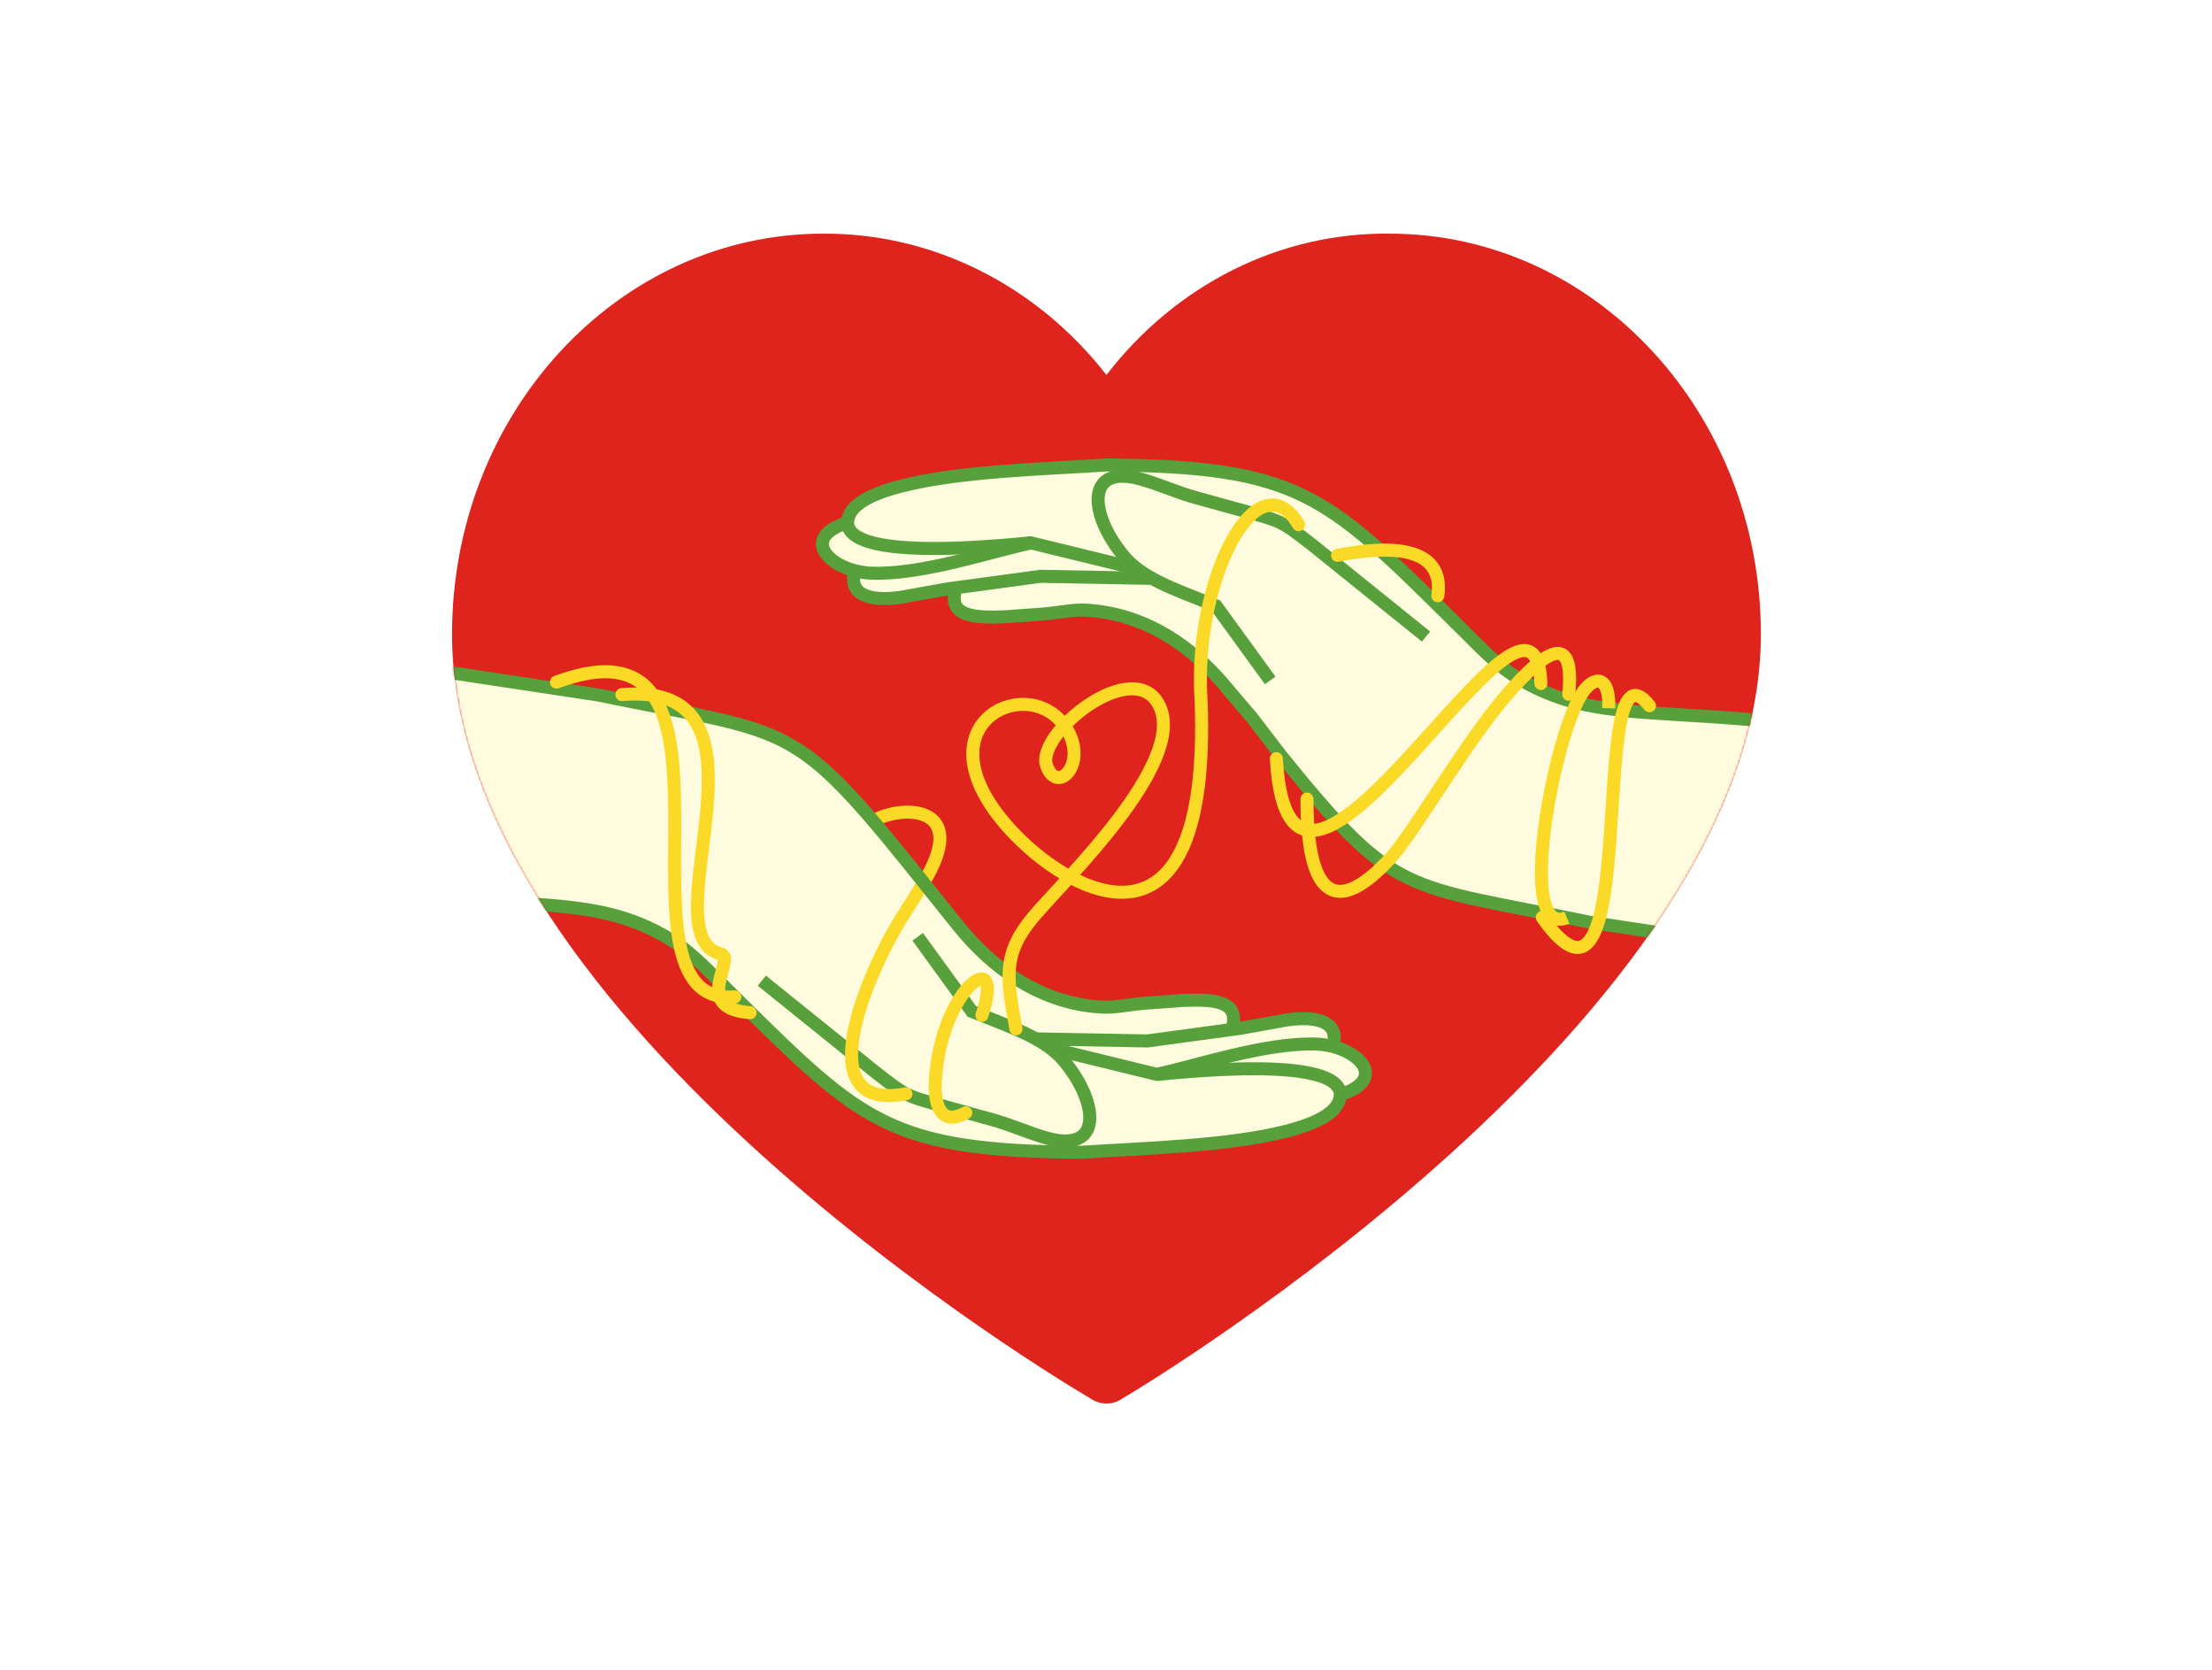 <svg width="1060" height="800" viewBox="0 0 1060 800" fill="none" xmlns="http://www.w3.org/2000/svg">
<g filter="url(#filter0_d_38_4972)">
<path d="M394.458 111.943C446.779 111.641 496.519 136.443 530.221 179.64C563.712 136.148 613.59 111.275 665.984 111.943C764.203 111.943 843.824 197.883 843.824 303.897C843.824 485.571 550.069 662.957 538.16 669.813C533.355 673.279 527.088 673.279 522.281 669.813C510.372 662.957 216.617 488.141 216.617 303.897C216.617 197.883 296.24 111.943 394.458 111.943Z" fill="#DF231D"/>
</g>
<mask id="mask0_38_4972" style="mask-type:alpha" maskUnits="userSpaceOnUse" x="216" y="111" width="628" height="562">
<path d="M394.459 111.943C446.78 111.641 496.519 136.443 530.222 179.64C563.713 136.148 613.59 111.275 665.984 111.943C764.203 111.943 843.824 197.883 843.824 303.897C843.824 485.571 550.07 662.957 538.16 669.813C533.355 673.279 527.088 673.279 522.281 669.813C510.372 662.957 216.617 488.141 216.617 303.897C216.617 197.883 296.24 111.943 394.459 111.943Z" fill="#DF231D"/>
</mask>
<g mask="url(#mask0_38_4972)">
<path d="M199.669 319.803C238.417 326.397 367.414 340.793 386.764 362.145C418.125 384.164 458.473 452.834 482.631 466.007C490.694 471.494 496.923 474.64 502.795 477.01C514.785 481.85 523.674 482.119 527.727 482.472C533.767 483.001 581.533 475.302 588.697 482.364C592.837 487.634 590.73 491.876 589.957 493.265C589.673 493.776 589.166 493.808 589.166 493.808C589.166 493.808 626.615 482.805 636.075 490.658C642.451 495.949 638.556 501.003 638.556 501.003C638.556 501.003 658.822 505.538 653.044 518.69C651.158 522.977 641.457 524.629 641.457 524.629C644.561 534.557 621.688 540.954 613.082 542.718C586.107 548.251 472.485 563.097 424.369 537.917C375.07 512.114 344.039 461.373 318.107 447.802C294.159 435.266 242.624 431.175 199.669 429.1V319.803Z" fill="#FFFBDE"/>
<path d="M848.765 455.008C810.017 448.412 690.964 435.655 660.507 413.398C630.05 391.144 589.962 321.974 565.8 308.805C557.741 303.314 551.511 300.171 545.635 297.799C533.646 292.962 524.76 292.693 520.704 292.336C514.667 291.807 466.901 299.506 459.737 292.444C455.597 287.177 457.701 282.936 458.474 281.543C458.758 281.036 459.269 281.004 459.269 281.004C459.269 281.004 421.816 292.003 412.356 284.154C405.983 278.862 409.878 273.805 409.878 273.805C409.878 273.805 389.612 269.273 395.39 256.122C397.273 251.831 406.977 250.183 406.977 250.183C403.87 240.255 426.743 233.857 435.352 232.09C462.327 226.561 575.949 211.715 624.065 236.895C673.364 262.698 704.941 313.319 730.87 326.891C737.908 331.503 748.263 335.392 760.963 337.747C776.435 340.616 794.577 341.656 811.68 342.835C825.465 343.787 837.566 345.495 848.765 345.712V455.008Z" fill="#FFFBDE"/>
<path d="M365.662 468.358C364.867 469.181 364.888 470.493 365.711 471.291C384.098 489.08 430.782 522.364 437.901 525.682C440.994 527.124 448.347 529.007 457.653 531.39C468.417 534.148 480.617 537.273 488.323 540.317C496.796 543.663 504.498 546.445 510.591 546.445C513.083 546.445 515.305 545.98 517.198 544.898C520.047 543.275 522.119 540.443 522.451 536.384C522.721 533.094 519.557 518.371 507.379 505.475C497.149 494.644 469.31 486.745 464.883 484.117C460.456 481.485 439.755 448.813 439.755 448.813L365.662 468.358Z" fill="#FFFBDE"/>
<path d="M365.081 469.835L419.063 513.321C434.577 525.451 434.206 525.01 452.929 530.182L475.739 536.489C484.082 538.795 493.174 542.865 501.507 545.213C528.352 552.769 526.665 528.919 510.347 508.863C501.447 497.927 487.081 493.052 465.688 484.534L439.756 448.813" stroke="#57A03C" stroke-width="6.237"/>
<path d="M683.353 304.976L629.371 261.49C613.854 249.361 614.225 249.802 595.502 244.626L572.691 238.323C564.352 236.017 555.26 231.943 546.927 229.598C520.082 222.043 521.769 245.892 538.087 265.949C546.987 276.885 561.353 281.757 582.746 290.275L608.678 325.995" stroke="#57A03C" stroke-width="6.237"/>
<path d="M418.82 393.085C432.581 385.648 461.088 386.149 446.222 416.217C441.952 424.855 435.24 434.282 429.665 443.693C416.416 466.052 386.295 533.14 434.131 524.027" stroke="#FBD927" stroke-width="6.237" stroke-linecap="round"/>
<path d="M470.526 486.452C482.34 451.225 450.935 473.398 448.268 517.206C447.376 531.831 452.139 539.093 462.809 533.137" stroke="#FBD927" stroke-width="6.237" stroke-linecap="round"/>
<path d="M503.488 502.287L554.534 514.763C636.799 506.543 645.132 518.7 641.632 527.593C640.187 531.267 635.662 537.066 616.4 541.966C588.158 549.15 547.653 550.113 518.054 552.052C427.078 551.359 413.212 537.973 353.61 479.092C340.382 466.175 332.462 457.058 321.998 450.542C289.41 430.248 260.318 435.175 199.669 429.1" stroke="#57A03C" stroke-width="6.237"/>
<path d="M544.945 272.524L493.9 260.048C411.634 268.269 403.302 256.111 406.801 247.219C408.247 243.544 412.772 237.742 432.033 232.842C460.272 225.661 500.776 224.699 530.38 222.76C621.352 223.449 635.218 236.839 694.823 295.72C708.051 308.637 715.971 317.753 726.435 324.27C759.023 344.564 788.116 339.637 848.764 345.712" stroke="#57A03C" stroke-width="6.237"/>
<path d="M554.27 514.697C573.035 510.788 606.309 499.347 630.771 500.205C649.743 500.87 666.551 516.744 642.275 524.468" stroke="#57A03C" stroke-width="6.237"/>
<path d="M494.162 260.111C475.397 264.024 442.123 275.464 417.66 274.607C398.689 273.938 381.88 258.067 406.157 250.344" stroke="#57A03C" stroke-width="6.237"/>
<path d="M495.359 497.699L549.855 498.707L594.387 492.667L613.149 489.29C625.223 486.766 643.211 486.749 638.665 501.612" stroke="#57A03C" stroke-width="6.237"/>
<path d="M553.074 277.109L498.579 276.105L454.046 282.145L435.284 285.519C423.211 288.045 405.223 288.063 409.769 273.2" stroke="#57A03C" stroke-width="6.237"/>
<path d="M199.669 319.803L286.792 332.993C376.477 351.499 379.067 344.168 434.553 412.813L459.18 443.539C476.219 464.701 499.411 480.908 528.031 482.49C534.201 482.833 539.989 481.391 548.465 480.646L567.062 479.298C580.067 478.875 595.063 478.735 590.254 493.227" stroke="#57A03C" stroke-width="6.237"/>
<path d="M848.764 455.008L761.641 441.818C671.953 423.312 669.363 430.641 613.877 361.996L599.955 343.833L589.254 331.273C572.214 310.11 549.022 293.904 520.402 292.318C514.232 291.979 508.444 293.417 499.968 294.166L481.371 295.514C468.363 295.933 453.371 296.073 458.179 281.585" stroke="#57A03C" stroke-width="6.237"/>
<path d="M298.021 332.786C379.108 325.738 309.502 447.836 345.317 456.96C353.352 459.007 330.804 483.169 359.463 485.167" stroke="#FBD927" stroke-width="6.237" stroke-linecap="round"/>
<path d="M486.851 492.924C482.179 467.569 480.515 456.616 495.524 438.878C510.204 421.53 568.885 365.481 555.576 338.124C543.566 313.436 496.192 351.469 501.529 366.816C506.867 382.162 523.418 363.689 508.87 346.131C489.52 322.778 439.582 348.763 484.181 397.509C512.874 428.869 580.264 465.568 575.593 336.123C571.59 278.073 602.559 218.406 622.3 251.383" stroke="#FBD927" stroke-width="6.237" stroke-linecap="round"/>
<path d="M640.983 266.062C653.931 263.633 693.028 256.721 689.024 285.412" stroke="#FBD927" stroke-width="6.237" stroke-linecap="round"/>
<path d="M611.626 363.48C618.299 481.581 735.733 251.383 738.402 327.448" stroke="#FBD927" stroke-width="6.237" stroke-linecap="round"/>
<path d="M626.302 382.829C626.302 438.722 645.683 433.913 666.817 410.549C677.684 398.539 702.636 355.21 722.29 332.613C739.578 312.735 754.915 300.959 751.744 332.613" stroke="#FBD927" stroke-width="6.237" stroke-linecap="round"/>
<path d="M770.915 339.315C771.436 323.724 764.206 323.521 758.505 331.605C744.758 351.105 725.903 450.259 750.841 439.628" stroke="#FBD927" stroke-width="6.237"/>
<path d="M739.069 439.545C788.393 509.606 759.503 298.775 790.446 338.124" stroke="#FBD927" stroke-width="6.237" stroke-linecap="round"/>
<path d="M266.66 326.781C369.672 288.747 286.285 482.938 352.106 477.615" stroke="#FBD927" stroke-width="6.237" stroke-linecap="round"/>
</g>
<defs>
<filter id="filter0_d_38_4972" x="0.917" y="-103.77" width="1058.61" height="991.882" filterUnits="userSpaceOnUse" color-interpolation-filters="sRGB">
<feFlood flood-opacity="0" result="BackgroundImageFix"/>
<feColorMatrix in="SourceAlpha" type="matrix" values="0 0 0 0 0 0 0 0 0 0 0 0 0 0 0 0 0 0 127 0" result="hardAlpha"/>
<feOffset/>
<feGaussianBlur stdDeviation="107.85"/>
<feComposite in2="hardAlpha" operator="out"/>
<feColorMatrix type="matrix" values="0 0 0 0 1 0 0 0 0 0.984 0 0 0 0 0.871 0 0 0 0.3 0"/>
<feBlend mode="normal" in2="BackgroundImageFix" result="effect1_dropShadow_38_4972"/>
<feBlend mode="normal" in="SourceGraphic" in2="effect1_dropShadow_38_4972" result="shape"/>
</filter>
</defs>
</svg>
